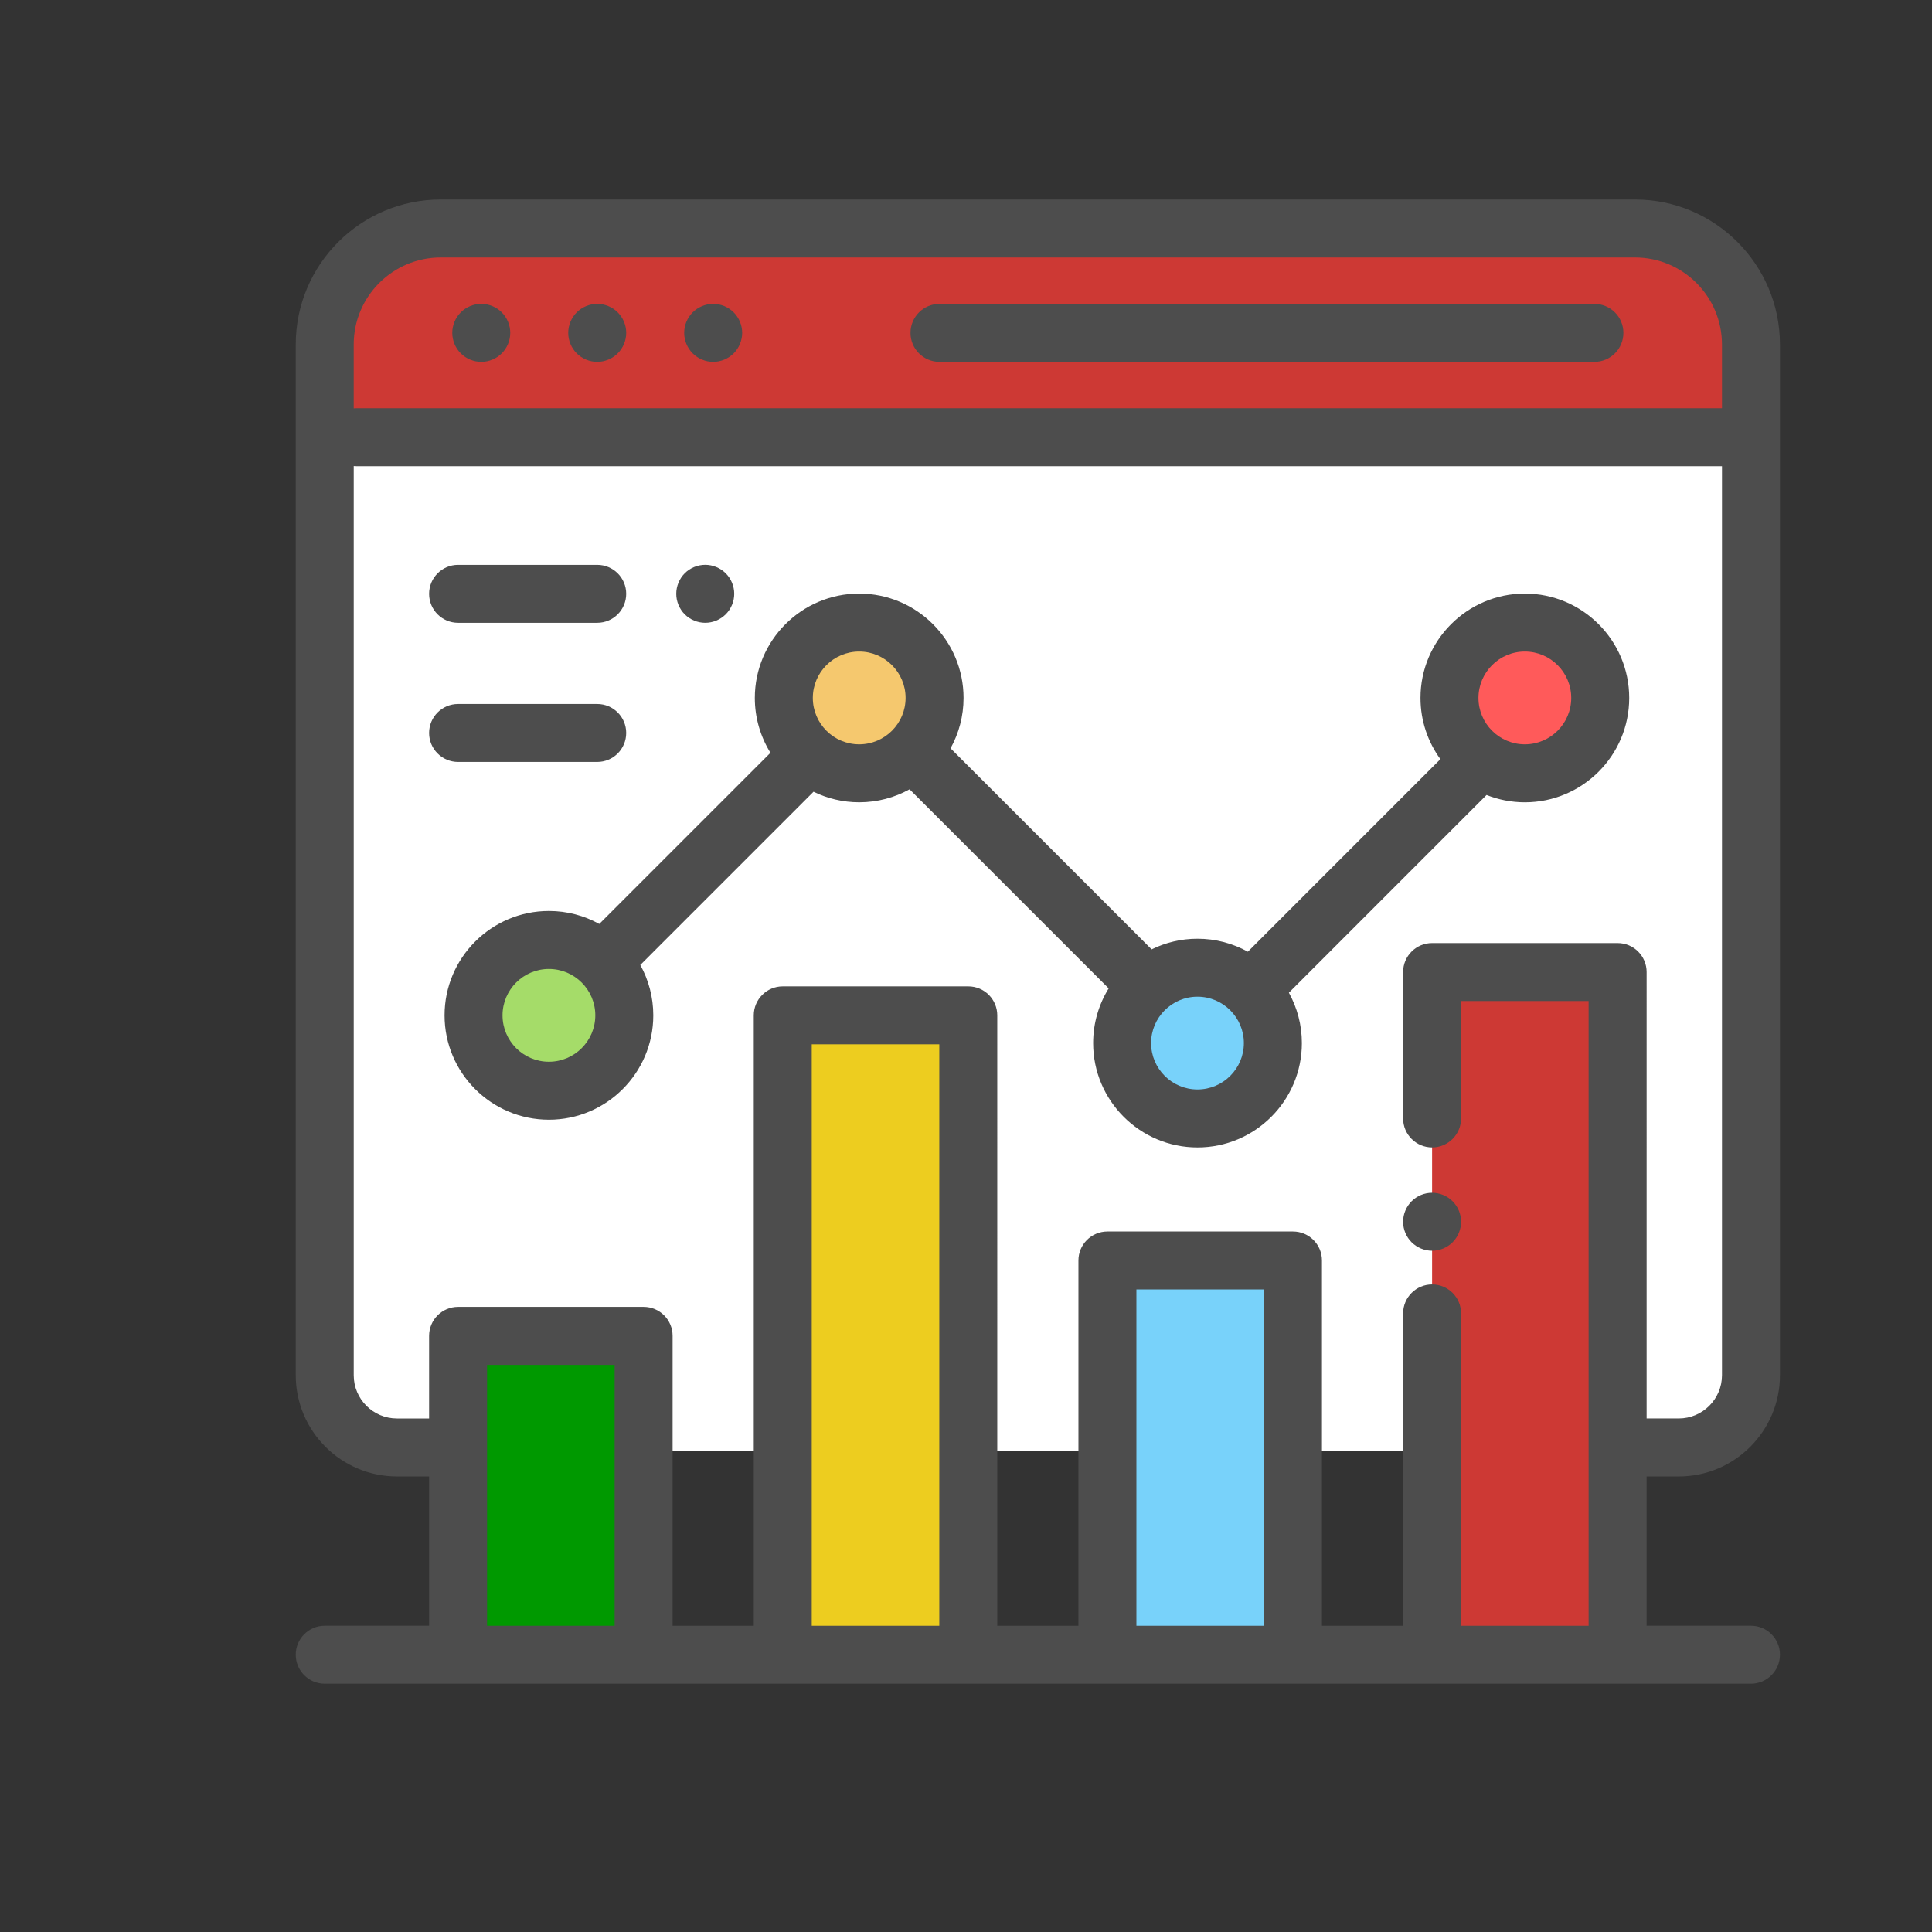 <?xml version="1.0" encoding="utf-8"?>
<!-- Generator: Adobe Illustrator 24.0.2, SVG Export Plug-In . SVG Version: 6.00 Build 0)  -->
<svg version="1.1" id="Capa_1" xmlns="http://www.w3.org/2000/svg" xmlns:xlink="http://www.w3.org/1999/xlink" x="0px" y="0px"
	 viewBox="0 0 1080 1080" style="enable-background:new 0 0 1080 1080;" xml:space="preserve">
<rect x="0" y="0" width="1080" height="1080" fill="#333333" stroke="none"/>
<style type="text/css">
	.st0{fill:#CD3934;}
	.st1{fill:#AD1457;}
	.st2{fill:#F5F5F5;}
	.st3{fill:#4D4D4D;}
	.st4{fill:#FFFFFF;}
	.st5{fill:#231F20;}
	.st6{fill:#009900;}
	.st7{fill:#78D2FA;}
	.st8{fill:#EDCD1F;}
	.st9{fill:#F5C86E;}
	.st10{fill:#FF5A5A;}
	.st11{fill:#A5DC69;}
	.st12{fill:#036603;}
	.st13{fill:#BED3F7;}
	.st14{fill:#548AFF;}
</style>
<path class="st4" d="M298.2,811.11h-51.85c-35.8,0-64.82-29.02-64.82-64.82V192.55c0-35.8,29.02-64.82,64.82-64.82h667.63
	c35.8,0,64.82,29.02,64.82,64.82v553.74c0,35.8-29.02,64.82-64.82,64.82h-66.44H298.2z"/>
<path class="st0" d="M913.98,127.74H246.35c-35.8,0-64.82,29.02-64.82,64.82v51.85H978.8v-51.85
	C978.8,156.76,949.77,127.74,913.98,127.74z"/>
<rect x="256.07" y="746.75" class="st6" width="103.71" height="178.25"/>
<rect x="619.05" y="704.62" class="st7" width="103.71" height="220.38"/>
<rect x="437.56" y="567.58" class="st8" width="103.71" height="357.42"/>
<rect x="800.55" y="543.38" class="st0" width="103.71" height="381.62"/>
<circle class="st9" cx="480.29" cy="390.15" r="42.13"/>
<circle class="st7" cx="669.4" cy="583.08" r="42.13"/>
<circle class="st10" cx="852.4" cy="390.15" r="42.13"/>
<circle class="st11" cx="306.86" cy="567.58" r="42.13"/>
<path class="st3" d="M938.42,825.35c31.2,0,56.58-25.38,56.58-56.58V192.55c0-44.68-36.35-81.02-81.02-81.02H246.35
	c-44.68,0-81.02,36.35-81.02,81.02v576.21c0,31.2,25.38,56.58,56.58,56.58h17.96v83.45h-58.34c-8.95,0-16.2,7.26-16.2,16.2
	c0,8.95,7.25,16.2,16.2,16.2H978.8c8.95,0,16.2-7.26,16.2-16.2c0-8.95-7.25-16.2-16.2-16.2h-58.34v-83.45H938.42z M246.35,143.94
	h667.63c26.81,0,48.61,21.81,48.61,48.61v35.65H199.36c-0.55,0-1.09,0.03-1.63,0.08v-35.73
	C197.73,165.75,219.54,143.94,246.35,143.94z M272.28,908.8V762.96h71.3V908.8H272.28z M453.77,908.8V583.78h71.3V908.8H453.77z
	 M635.26,908.8V720.82h71.3V908.8H635.26z M816.75,908.8v-174.6c0-8.95-7.25-16.2-16.2-16.2c-8.95,0-16.2,7.26-16.2,16.2v174.6
	h-45.37V704.62c0-8.95-7.25-16.2-16.2-16.2H619.05c-8.95,0-16.2,7.26-16.2,16.2V908.8h-45.37V567.58c0-8.95-7.25-16.2-16.2-16.2
	H437.56c-8.95,0-16.2,7.26-16.2,16.2V908.8h-45.37V746.75c0-8.95-7.25-16.2-16.2-16.2H256.07c-8.95,0-16.2,7.26-16.2,16.2v46.19
	h-17.96c-13.33,0-24.17-10.84-24.17-24.17V260.53c0.53,0.05,1.08,0.08,1.63,0.08h763.23v508.15c0,13.33-10.84,24.17-24.17,24.17
	h-17.96V543.38c0-8.95-7.25-16.2-16.2-16.2H800.55c-8.95,0-16.2,7.26-16.2,16.2v81.83c0,8.95,7.25,16.2,16.2,16.2
	c8.95,0,16.2-7.26,16.2-16.2v-65.63h71.3V908.8H816.75z"/>
<path class="st3" d="M525.17,202.28h366.12c8.95,0,16.2-7.26,16.2-16.2s-7.25-16.2-16.2-16.2H525.17c-8.95,0-16.2,7.26-16.2,16.2
	S516.22,202.28,525.17,202.28z"/>
<path class="st3" d="M333.85,202.28c4.26,0,8.44-1.73,11.46-4.75c3.01-3.01,4.75-7.19,4.75-11.46s-1.73-8.44-4.75-11.46
	c-3.01-3.01-7.19-4.75-11.46-4.75c-4.26,0-8.44,1.73-11.46,4.75c-3.01,3.01-4.75,7.19-4.75,11.46s1.73,8.44,4.75,11.46
	C325.41,200.54,329.59,202.28,333.85,202.28z"/>
<path class="st3" d="M269.03,202.28c4.26,0,8.44-1.73,11.46-4.75c3.01-3.01,4.75-7.19,4.75-11.46s-1.73-8.44-4.75-11.46
	c-3.01-3.01-7.19-4.75-11.46-4.75c-4.26,0-8.44,1.73-11.46,4.75c-3.01,3.01-4.75,7.19-4.75,11.46s1.73,8.44,4.75,11.46
	C260.59,200.54,264.77,202.28,269.03,202.28z"/>
<path class="st3" d="M398.67,202.28c4.26,0,8.44-1.73,11.46-4.75c3.01-3.01,4.75-7.19,4.75-11.46s-1.73-8.44-4.75-11.46
	c-3.01-3.01-7.18-4.75-11.46-4.75c-4.26,0-8.44,1.73-11.46,4.75c-3.01,3.01-4.75,7.19-4.75,11.46s1.73,8.44,4.75,11.46
	C390.23,200.54,394.41,202.28,398.67,202.28z"/>
<path class="st3" d="M800.55,666.76c-4.26,0-8.44,1.72-11.46,4.75c-3.01,3.01-4.75,7.19-4.75,11.46c0,4.26,1.73,8.44,4.75,11.46
	c3.01,3.01,7.19,4.75,11.46,4.75c4.26,0,8.44-1.73,11.46-4.75c3.01-3.01,4.75-7.19,4.75-11.46c0-4.28-1.73-8.44-4.75-11.46
	C808.99,668.48,804.81,666.76,800.55,666.76z"/>
<path class="st3" d="M852.4,448.49c32.17,0,58.34-26.17,58.34-58.34s-26.17-58.34-58.34-58.34c-32.17,0-58.34,26.17-58.34,58.34
	c0,12.78,4.14,24.6,11.13,34.22L697.56,532.01c-8.35-4.62-17.95-7.26-28.16-7.26c-9.2,0-17.9,2.15-25.64,5.95L531.37,418.31
	c4.62-8.35,7.26-17.95,7.26-28.16c0-32.17-26.17-58.34-58.34-58.34s-58.34,26.17-58.34,58.34c0,11.24,3.21,21.75,8.74,30.66
	L335,516.5c-8.35-4.62-17.95-7.26-28.15-7.26c-32.17,0-58.34,26.17-58.34,58.34s26.17,58.34,58.34,58.34s58.34-26.17,58.34-58.34
	c0-10.21-2.64-19.8-7.26-28.16l96.84-96.84c7.72,3.77,16.38,5.9,25.54,5.9c10.2,0,19.8-2.64,28.15-7.26l111.29,111.29
	c-5.49,8.9-8.68,19.36-8.68,30.57c0,32.17,26.17,58.34,58.34,58.34s58.34-26.17,58.34-58.34c0-10.21-2.64-19.8-7.26-28.16L831,444.4
	C837.63,447.03,844.85,448.49,852.4,448.49z M852.4,364.22c14.3,0,25.93,11.63,25.93,25.93c0,14.3-11.63,25.93-25.93,25.93
	c-14.3,0-25.93-11.63-25.93-25.93C826.47,375.86,838.1,364.22,852.4,364.22z M306.85,593.51c-14.3,0-25.93-11.63-25.93-25.93
	c0-14.3,11.63-25.93,25.93-25.93s25.93,11.63,25.93,25.93C332.78,581.88,321.15,593.51,306.85,593.51z M480.3,416.08
	c-14.3,0-25.93-11.63-25.93-25.93c0-14.3,11.63-25.93,25.93-25.93c14.3,0,25.93,11.63,25.93,25.93
	C506.22,404.45,494.59,416.08,480.3,416.08z M669.4,609.01c-14.3,0-25.93-11.63-25.93-25.93s11.63-25.93,25.93-25.93
	c14.3,0,25.93,11.63,25.93,25.93S683.7,609.01,669.4,609.01z"/>
<path class="st3" d="M394.23,348.15c4.26,0,8.43-1.73,11.46-4.75c3.01-3.01,4.75-7.19,4.75-11.46s-1.73-8.44-4.75-11.46
	c-3.03-3.01-7.19-4.75-11.46-4.75c-4.28,0-8.46,1.73-11.47,4.75c-3.01,3.01-4.73,7.19-4.73,11.46s1.72,8.44,4.73,11.46
	C385.79,346.42,389.95,348.15,394.23,348.15z"/>
<path class="st3" d="M256.07,348.15h77.78c8.95,0,16.2-7.26,16.2-16.2c0-8.95-7.25-16.2-16.2-16.2h-77.78
	c-8.95,0-16.2,7.26-16.2,16.2C239.87,340.9,247.12,348.15,256.07,348.15z"/>
<path class="st3" d="M333.85,425.93c8.95,0,16.2-7.26,16.2-16.2s-7.25-16.2-16.2-16.2h-77.78c-8.95,0-16.2,7.26-16.2,16.2
	s7.25,16.2,16.2,16.2H333.85z"/>
</svg>
